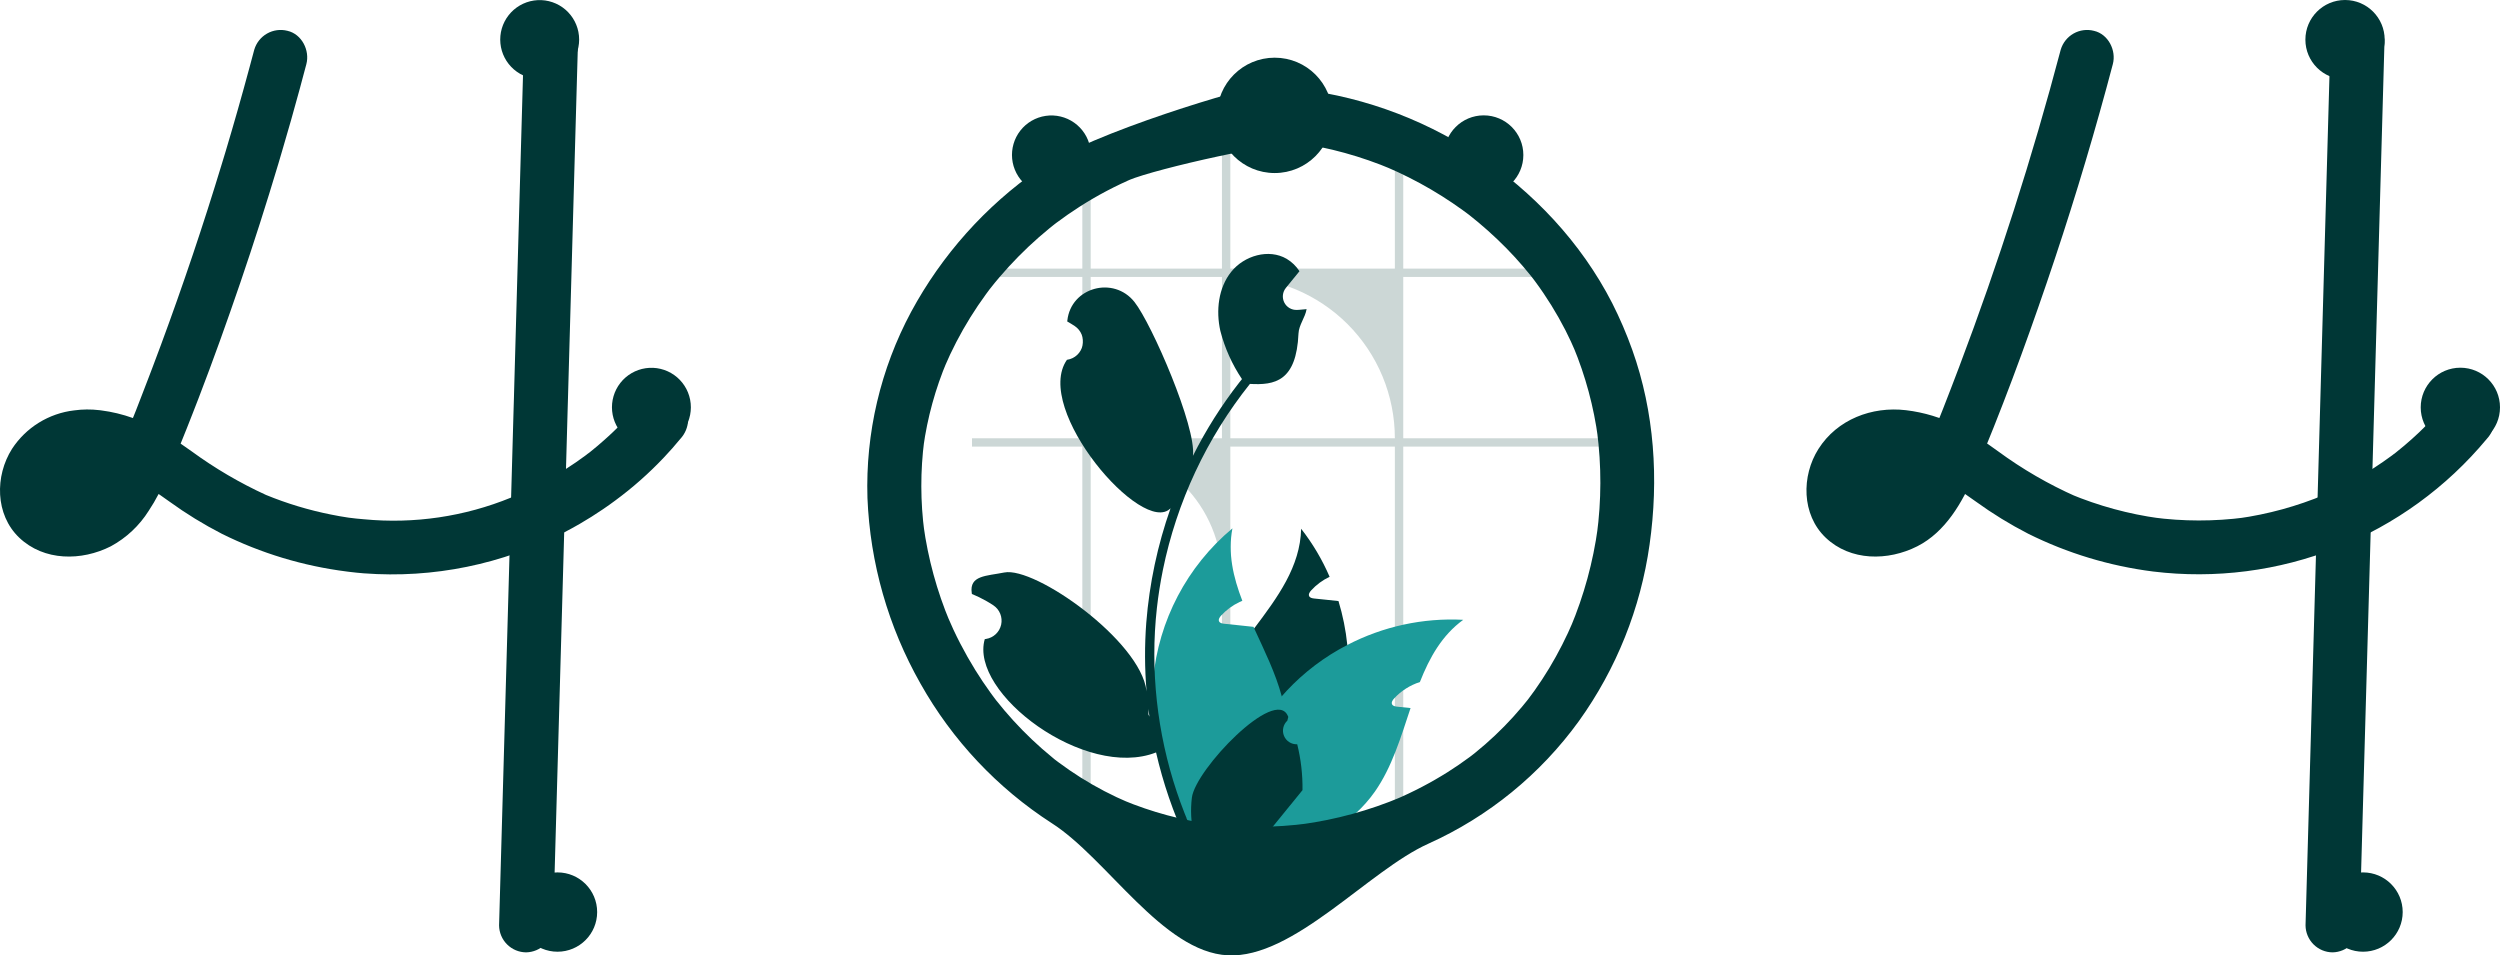 <svg width="314" height="120" viewBox="0 0 314 120" fill="none" xmlns="http://www.w3.org/2000/svg">
<path d="M86.203 51.545C86.046 51.087 85.782 50.672 85.433 50.336C85.304 50.217 85.165 50.109 85.017 50.015C83.835 49.227 82.07 49.05 80.947 50.015C80.834 50.113 80.73 50.221 80.635 50.336C80.3 50.748 79.956 51.151 79.603 51.545C79.024 52.206 78.431 52.845 77.811 53.465C77.634 53.637 77.457 53.814 77.276 53.986C77.172 54.09 77.068 54.19 76.964 54.289C76.566 54.669 76.158 55.036 75.746 55.398C75.529 55.593 75.312 55.783 75.09 55.969C74.76 56.245 74.429 56.521 74.094 56.788C74.063 56.811 74.031 56.834 73.999 56.861C73.99 56.865 73.986 56.875 73.977 56.879C73.972 56.879 73.968 56.879 73.963 56.888C73.951 56.893 73.94 56.901 73.931 56.911C73.832 56.979 73.764 57.024 73.714 57.065C73.732 57.056 73.75 57.042 73.768 57.033C73.687 57.096 73.601 57.16 73.519 57.223C72.727 57.807 71.917 58.369 71.089 58.894C69.039 60.206 66.887 61.349 64.652 62.312C64.503 62.371 64.349 62.435 64.195 62.494C58.344 64.891 51.998 65.827 45.704 65.219C45.062 65.17 44.419 65.102 43.776 65.016C43.034 64.907 42.296 64.776 41.563 64.626C38.771 64.069 36.039 63.244 33.406 62.163C30.112 60.654 26.979 58.815 24.054 56.675C23.602 56.354 23.145 56.032 22.687 55.72C23.208 54.443 23.719 53.166 24.217 51.88C24.466 51.26 24.706 50.64 24.942 50.015C26.793 45.202 28.531 40.343 30.197 35.467C31.881 30.527 33.469 25.558 34.963 20.561C35.117 20.054 35.266 19.547 35.411 19.04C36.194 16.4 36.946 13.754 37.665 11.102C37.733 10.844 37.806 10.591 37.869 10.333C38.077 9.572 38.281 8.811 38.48 8.051C38.933 6.334 37.91 4.283 36.108 3.871C35.241 3.649 34.321 3.772 33.543 4.214C32.764 4.657 32.188 5.385 31.935 6.244C31.74 6.977 31.546 7.706 31.346 8.44C30.391 11.985 29.387 15.518 28.332 19.04C28.178 19.547 28.024 20.054 27.87 20.561C25.544 28.231 22.989 35.825 20.207 43.341C19.872 44.251 19.532 45.158 19.188 46.062C19.021 46.506 18.853 46.95 18.681 47.393C18.351 48.267 18.012 49.141 17.672 50.015C17.477 50.526 17.278 51.038 17.079 51.545C16.948 51.867 16.821 52.188 16.694 52.505C15.404 52.042 14.067 51.72 12.707 51.545L12.489 51.518C11.435 51.391 10.368 51.4 9.316 51.545C7.741 51.729 6.226 52.257 4.878 53.091C3.529 53.925 2.381 55.045 1.513 56.372C-0.647 59.772 -0.619 64.635 2.409 67.524C5.528 70.499 10.249 70.476 13.92 68.615C15.865 67.562 17.505 66.025 18.681 64.151C19.132 63.472 19.546 62.769 19.922 62.045C20.017 62.109 20.112 62.172 20.207 62.24C20.569 62.494 20.931 62.752 21.289 63.005C23.372 64.515 25.568 65.864 27.857 67.04C32.778 69.487 38.075 71.089 43.527 71.78C43.649 71.794 43.767 71.812 43.889 71.826C44.491 71.903 45.098 71.961 45.704 72.011C54.405 72.667 63.117 70.886 70.862 66.868C71.519 66.528 72.169 66.172 72.813 65.799C73.814 65.219 74.791 64.604 75.746 63.952C76.267 63.598 76.774 63.241 77.276 62.865C79.472 61.247 81.519 59.437 83.392 57.454C84.102 56.707 84.783 55.936 85.433 55.14C86.048 54.49 86.402 53.636 86.429 52.741C86.425 52.332 86.349 51.927 86.203 51.545ZM11.249 62.331C11.344 62.263 11.439 62.19 11.53 62.118C11.502 62.186 11.371 62.263 11.249 62.331H11.249ZM12.702 60.868C12.598 60.986 12.503 61.104 12.399 61.221C12.082 61.576 11.742 61.909 11.38 62.217C11.331 62.263 11.276 62.308 11.222 62.349C11.221 62.349 11.221 62.349 11.22 62.349C11.22 62.349 11.219 62.35 11.219 62.35C11.218 62.35 11.218 62.351 11.218 62.352C11.217 62.352 11.217 62.353 11.217 62.353C11.152 62.383 11.088 62.416 11.027 62.453C10.833 62.571 10.633 62.679 10.43 62.779C10.031 62.926 9.621 63.039 9.203 63.118C8.882 63.142 8.56 63.145 8.239 63.127H8.23C8.008 63.078 7.789 63.018 7.574 62.946C7.465 62.892 7.361 62.829 7.257 62.765C7.216 62.729 7.18 62.693 7.157 62.67C7.113 62.63 7.072 62.586 7.035 62.539C7.035 62.538 7.035 62.538 7.035 62.537C7.034 62.537 7.034 62.536 7.034 62.536C7.033 62.535 7.033 62.535 7.032 62.535C7.032 62.535 7.031 62.534 7.03 62.534C6.981 62.444 6.926 62.353 6.876 62.263C6.874 62.26 6.872 62.257 6.872 62.254C6.836 62.141 6.804 62.023 6.777 61.905C6.767 61.698 6.769 61.491 6.781 61.285C6.842 60.995 6.924 60.711 7.026 60.433C7.117 60.237 7.222 60.046 7.338 59.863C7.347 59.845 7.393 59.772 7.442 59.691C7.447 59.686 7.447 59.686 7.447 59.682C7.515 59.605 7.583 59.523 7.655 59.451C7.777 59.315 7.909 59.197 8.04 59.075C8.295 58.908 8.56 58.755 8.832 58.618C9.264 58.464 9.707 58.345 10.158 58.26C10.823 58.207 11.491 58.213 12.154 58.278C12.783 58.387 13.403 58.54 14.01 58.736C13.642 59.45 13.223 60.137 12.756 60.791C12.738 60.818 12.72 60.846 12.702 60.868ZM7.669 59.378C7.629 59.443 7.582 59.502 7.528 59.555C7.564 59.488 7.612 59.428 7.669 59.378Z" fill="#003736"/>
<path d="M72.597 5.302C72.556 6.724 72.515 8.146 72.474 9.567C72.388 12.723 72.299 15.881 72.207 19.04C72.112 22.594 72.013 26.147 71.909 29.698C71.859 31.532 71.807 33.366 71.755 35.2C71.614 40.139 71.475 45.078 71.338 50.015C71.325 50.526 71.306 51.034 71.293 51.545C71.225 53.995 71.157 56.444 71.089 58.894C71.012 61.552 70.937 64.21 70.863 66.868C70.809 68.86 70.753 70.853 70.695 72.849C70.288 87.306 69.881 101.764 69.473 116.221C69.456 117.117 69.093 117.97 68.46 118.604C67.827 119.237 66.973 119.6 66.078 119.617C65.18 119.61 64.321 119.25 63.686 118.615C63.051 117.979 62.691 117.12 62.684 116.221C62.91 108.089 63.139 99.957 63.372 91.825C63.575 84.472 63.782 77.119 63.992 69.765C64.06 67.343 64.127 64.919 64.195 62.494C64.299 58.844 64.402 55.195 64.503 51.545C64.517 51.034 64.535 50.526 64.549 50.015C64.558 49.567 64.571 49.123 64.585 48.675C64.784 41.589 64.983 34.501 65.182 27.412C65.264 24.622 65.342 21.832 65.418 19.04C65.508 15.857 65.599 12.675 65.689 9.495C65.73 8.096 65.766 6.701 65.807 5.302C65.824 4.407 66.187 3.553 66.82 2.92C67.453 2.287 68.307 1.923 69.202 1.906C70.1 1.913 70.959 2.274 71.594 2.909C72.229 3.544 72.589 4.404 72.597 5.302Z" fill="#003736"/>
<path d="M258.826 6.244C255.266 19.728 251.012 33.019 246.079 46.063C244.718 49.661 243.326 53.252 241.837 56.8L242.18 55.988C241.515 57.678 240.667 59.289 239.65 60.793C239.58 60.89 239.51 60.986 239.438 61.081C239.79 60.632 239.857 60.543 239.639 60.815C239.524 60.951 239.41 61.087 239.291 61.22C238.974 61.575 238.634 61.908 238.273 62.218C238.182 62.295 238.09 62.372 237.996 62.446L238.421 62.116C238.372 62.232 238.026 62.386 237.918 62.452C237.569 62.663 237.205 62.847 236.829 63.004L237.64 62.662C237.024 62.91 236.382 63.086 235.725 63.187L236.628 63.066C235.983 63.155 235.329 63.162 234.682 63.087L235.585 63.208C235.056 63.135 234.538 62.996 234.044 62.793L234.855 63.135C234.591 63.02 234.337 62.885 234.095 62.73C233.972 62.649 233.594 62.363 234.088 62.741C234.601 63.133 234.154 62.774 234.048 62.67C233.96 62.583 233.881 62.489 233.795 62.401C233.396 61.991 234.246 63.105 233.974 62.626C233.829 62.386 233.697 62.139 233.577 61.885L233.919 62.697C233.763 62.31 233.653 61.908 233.59 61.496L233.711 62.399C233.646 61.887 233.646 61.369 233.709 60.857L233.588 61.76C233.671 61.188 233.822 60.629 234.039 60.093L233.696 60.905C233.847 60.545 234.025 60.197 234.23 59.864C234.324 59.692 234.434 59.53 234.559 59.379C234.581 59.386 233.985 60.064 234.302 59.722C234.384 59.632 234.462 59.538 234.546 59.449C234.68 59.307 234.823 59.177 234.964 59.042C235.437 58.592 234.303 59.48 234.848 59.124C235.244 58.864 235.66 58.636 236.093 58.445L235.282 58.787C236.007 58.489 236.766 58.285 237.543 58.18L236.64 58.302C237.613 58.19 238.595 58.202 239.565 58.336L238.662 58.215C239.89 58.401 241.09 58.739 242.234 59.22L241.424 58.878C243.863 59.926 246.024 61.481 248.181 63.006C250.264 64.515 252.459 65.864 254.747 67.039C259.668 69.487 264.966 71.09 270.418 71.781C278.238 72.74 286.173 71.718 293.495 68.811C300.818 65.903 307.293 61.203 312.327 55.141C312.941 54.489 313.295 53.635 313.321 52.739C313.315 51.84 312.958 50.979 312.327 50.338C311.081 49.194 308.729 48.872 307.526 50.338C306.386 51.73 305.16 53.05 303.856 54.29C303.248 54.867 302.623 55.427 301.981 55.969C301.615 56.279 301.244 56.583 300.867 56.88C300.689 57.021 300.135 57.395 300.987 56.791C300.791 56.929 300.604 57.081 300.411 57.223C297.561 59.325 294.471 61.083 291.208 62.459L292.019 62.117C288.517 63.586 284.84 64.594 281.078 65.116L281.981 64.994C278.111 65.503 274.191 65.498 270.323 64.977L271.226 65.098C267.359 64.567 263.577 63.537 259.974 62.033L260.785 62.375C257.309 60.837 254.01 58.925 250.947 56.674C249.352 55.493 247.67 54.434 245.916 53.507C243.873 52.463 241.66 51.79 239.381 51.52C235.109 51.017 230.755 52.682 228.406 56.374C226.244 59.772 226.272 64.635 229.299 67.524C232.417 70.5 237.139 70.475 240.813 68.613C244.351 66.821 246.477 63.096 247.971 59.584C251.335 51.681 254.313 43.594 257.088 35.467C259.833 27.427 262.322 19.305 264.556 11.101C264.832 10.085 265.105 9.068 265.373 8.05C265.827 6.335 264.803 4.283 263.002 3.873C262.135 3.649 261.214 3.772 260.435 4.214C259.656 4.657 259.079 5.385 258.826 6.245L258.826 6.244Z" fill="#003736"/>
<path d="M292.7 5.302L291.478 48.676L290.263 91.824L289.575 116.222C289.583 117.12 289.943 117.979 290.578 118.614C291.213 119.25 292.072 119.61 292.97 119.617C293.865 119.6 294.718 119.237 295.351 118.604C295.984 117.971 296.348 117.117 296.365 116.222L297.587 72.848L298.802 29.7L299.49 5.302C299.482 4.404 299.122 3.544 298.487 2.909C297.852 2.274 296.993 1.914 296.095 1.906C295.2 1.923 294.346 2.287 293.714 2.92C293.081 3.553 292.717 4.407 292.7 5.302Z" fill="#003736"/>
<path d="M175.194 104.112H176.248V56.097H200.839V55.045H176.248V34.786H195.239C194.96 34.432 194.674 34.082 194.379 33.737H176.248V20.356C175.899 20.207 175.548 20.064 175.194 19.928V33.737H154.529V16.592C154.175 16.608 153.827 16.633 153.475 16.662V33.737H136.99V20.945C136.636 21.102 136.287 21.267 135.941 21.44V33.737H122.083V34.786H135.941V55.045H122.083V56.097H135.941V104.112H136.99V56.097C139.155 56.097 141.299 56.523 143.299 57.352C145.299 58.18 147.117 59.395 148.648 60.926C150.179 62.458 151.393 64.276 152.221 66.277C153.05 68.278 153.476 70.422 153.475 72.588V104.112H154.529V56.097H175.194V104.112ZM136.99 55.045V34.786H153.475V55.045H136.99ZM154.529 55.045V34.786H154.943C157.602 34.786 160.236 35.31 162.693 36.328C165.15 37.347 167.382 38.839 169.263 40.72C171.143 42.602 172.635 44.835 173.653 47.293C174.67 49.751 175.194 52.385 175.194 55.045H154.529Z" fill="#003736" fill-opacity="0.2"/>
<path d="M168.756 89.715C167.428 95.637 164.25 100.982 159.68 104.974C159.345 105.264 159.01 105.545 158.662 105.821C157.815 105.898 156.975 105.976 156.14 106.056C155.448 106.12 154.764 106.188 154.085 106.251L153.963 106.265L153.877 105.522L153.533 102.515C152.199 100.336 151.371 97.884 151.113 95.341C150.854 92.799 151.171 90.231 152.039 87.827C153.234 84.603 155.398 81.755 157.525 78.93C160.463 75.027 163.319 71.169 163.423 66.41C164.869 68.261 166.071 70.289 166.999 72.446C166.123 72.859 165.336 73.438 164.682 74.153C164.496 74.357 164.311 74.642 164.437 74.886C164.546 75.095 164.818 75.144 165.053 75.172C165.619 75.231 166.189 75.289 166.755 75.348C167.208 75.398 167.66 75.443 168.113 75.493C168.66 77.291 169.032 79.138 169.222 81.008C169.527 83.917 169.369 86.856 168.756 89.715Z" fill="#003736"/>
<path d="M183.783 77.848C181.113 79.79 179.551 82.584 178.338 85.663C177.095 86.061 175.976 86.775 175.093 87.737C174.907 87.94 174.722 88.225 174.848 88.47C174.957 88.678 175.228 88.728 175.464 88.755C176.03 88.814 176.6 88.873 177.166 88.932C175.953 92.572 174.839 96.34 172.694 99.414C171.267 101.444 169.407 103.131 167.248 104.354C166.66 104.689 166.052 104.99 165.429 105.255C163.129 105.431 160.874 105.62 158.662 105.821C157.815 105.898 156.975 105.976 156.14 106.056C155.448 106.12 154.764 106.188 154.085 106.251C154.081 106.002 154.081 105.753 154.085 105.504C154.229 98.87 156.668 92.491 160.988 87.456C161.192 87.22 161.4 86.989 161.613 86.758C163.801 84.42 166.375 82.475 169.222 81.008C173.707 78.675 178.735 77.584 183.783 77.848Z" fill="#1C9B9A"/>
<path d="M156.925 103.733L156.404 105.273L156.142 106.056C155.449 106.12 154.766 106.188 154.087 106.251L153.964 106.265C153.213 106.342 152.466 106.419 151.719 106.495C151.525 106.269 151.33 106.038 151.14 105.803C146.415 100.08 144.147 92.718 144.832 85.328C145.516 77.937 149.097 71.118 154.793 66.36C154.195 69.489 154.892 72.487 156.037 75.461C155.915 75.511 155.798 75.561 155.684 75.615C154.808 76.028 154.021 76.608 153.367 77.322C153.181 77.526 152.996 77.811 153.122 78.056C153.231 78.264 153.503 78.314 153.738 78.341C154.304 78.4 154.874 78.459 155.44 78.518C155.893 78.567 156.345 78.613 156.798 78.663C157.011 78.685 157.223 78.708 157.436 78.731C157.468 78.799 157.495 78.862 157.527 78.93C158.817 81.728 160.206 84.54 160.989 87.456C161.186 88.187 161.34 88.93 161.451 89.679C161.8 92.211 161.574 94.79 160.79 97.223C160.007 99.656 158.685 101.881 156.925 103.733Z" fill="#1C9B9A"/>
<path d="M202.486 38.062C198.59 30.458 192.553 24.061 185.452 19.36C178.329 14.665 170.156 11.806 161.66 11.038C160.547 10.936 159.43 10.877 158.311 10.86C156.989 10.84 137.097 16.579 130.434 21.266C123.774 25.895 118.296 32.026 114.441 39.163C110.592 46.339 108.699 54.402 108.952 62.542C109.282 70.731 111.564 78.722 115.607 85.85C119.595 92.954 125.258 98.977 132.103 103.393C139.046 107.824 146.02 119.574 154.217 119.988C162.476 120.406 171.895 109.323 179.427 105.958C186.96 102.565 193.472 97.256 198.314 90.561C203.02 84 206.064 76.395 207.186 68.398C208.351 60.21 207.808 51.766 205.012 43.94C204.295 41.929 203.451 39.966 202.486 38.062C201.681 36.474 199.32 35.89 197.842 36.843C197.08 37.312 196.529 38.057 196.302 38.922C196.075 39.788 196.19 40.707 196.624 41.489C197.097 42.422 197.537 43.369 197.943 44.332L197.601 43.521C199.14 47.222 200.187 51.11 200.714 55.084L200.592 54.181C201.153 58.493 201.143 62.859 200.563 67.168L200.684 66.266C200.097 70.574 198.947 74.787 197.264 78.796L197.606 77.985C196.741 80.03 195.732 82.012 194.587 83.916C194.006 84.877 193.391 85.816 192.74 86.733C192.454 87.135 192.159 87.53 191.862 87.924C191.474 88.438 192.39 87.252 191.99 87.757C191.921 87.843 191.854 87.929 191.785 88.014C191.58 88.272 191.371 88.526 191.16 88.779C189.748 90.463 188.208 92.035 186.553 93.48C186.141 93.84 185.722 94.192 185.296 94.536C185.084 94.707 184.874 94.886 184.653 95.045C184.661 95.039 185.368 94.502 184.95 94.814C184.818 94.912 184.688 95.011 184.556 95.109C183.678 95.76 182.776 96.377 181.852 96.962C179.723 98.303 177.489 99.471 175.173 100.454L175.984 100.112C171.988 101.794 167.788 102.944 163.492 103.531L164.395 103.41C160.101 103.99 155.749 103.998 151.454 103.432L152.356 103.554C148.452 103.029 144.633 101.997 140.997 100.482L141.808 100.824C139.702 99.935 137.671 98.876 135.735 97.659C134.777 97.055 133.844 96.414 132.936 95.736C132.807 95.639 132.678 95.541 132.549 95.443C132.135 95.13 132.847 95.674 132.853 95.678C132.612 95.505 132.38 95.32 132.158 95.123C131.719 94.766 131.288 94.4 130.863 94.027C129.163 92.529 127.575 90.908 126.113 89.178C125.747 88.745 125.389 88.305 125.038 87.86C124.887 87.667 124.61 87.275 125.221 88.099C125.141 87.991 125.058 87.885 124.976 87.777C124.781 87.518 124.589 87.257 124.399 86.994C123.734 86.074 123.102 85.132 122.503 84.166C121.15 81.981 119.968 79.694 118.97 77.326L119.312 78.137C117.679 74.249 116.562 70.164 115.99 65.985L116.111 66.888C115.595 63.036 115.588 59.134 116.089 55.281L115.968 56.183C116.482 52.452 117.486 48.804 118.953 45.335L118.611 46.146C119.534 43.974 120.623 41.877 121.867 39.872C122.491 38.869 123.151 37.89 123.849 36.936C124.008 36.719 124.168 36.504 124.33 36.289C124.477 36.096 124.88 35.613 124.192 36.465C124.259 36.382 124.324 36.296 124.391 36.212C124.773 35.726 125.166 35.249 125.567 34.779C127.087 32.999 128.734 31.331 130.494 29.788C130.938 29.398 131.39 29.017 131.849 28.643C132.058 28.474 132.267 28.306 132.479 28.139C132.563 28.073 132.649 28.008 132.733 27.941C131.829 28.661 132.482 28.137 132.687 27.983C133.633 27.274 134.604 26.601 135.6 25.963C137.814 24.546 140.144 23.318 142.564 22.292L141.754 22.634C145.266 21.159 160.828 17.676 163.659 18.056L162.756 17.935C166.917 18.516 170.983 19.64 174.851 21.278L174.04 20.936C176 21.768 177.905 22.725 179.743 23.801C180.662 24.34 181.562 24.908 182.445 25.505C182.862 25.788 183.275 26.077 183.684 26.372C183.888 26.52 184.091 26.669 184.293 26.82C184.406 26.904 184.517 26.988 184.629 27.072C185.099 27.425 183.981 26.562 184.474 26.952C186.124 28.249 187.692 29.648 189.167 31.141C189.892 31.88 190.591 32.641 191.266 33.426C191.612 33.828 191.951 34.237 192.283 34.652C192.448 34.858 193.009 35.603 192.321 34.69C192.489 34.913 192.659 35.135 192.825 35.36C194.256 37.296 195.526 39.346 196.624 41.489C197.435 43.073 199.786 43.664 201.269 42.708C202.03 42.239 202.582 41.494 202.809 40.629C203.036 39.764 202.92 38.844 202.486 38.062Z" fill="#003736"/>
<path d="M162.93 93.48C162.58 93.496 162.233 93.404 161.937 93.217C161.64 93.029 161.409 92.755 161.273 92.431C161.138 92.107 161.105 91.75 161.18 91.407C161.255 91.064 161.433 90.752 161.69 90.514C161.733 90.343 161.764 90.219 161.808 90.048C161.792 90.01 161.777 89.973 161.761 89.936C160.186 86.179 150.135 96.652 149.7 100.183C149.509 101.744 149.59 103.326 149.939 104.859C146.683 97.755 144.993 90.034 144.982 82.219C144.981 80.258 145.09 78.298 145.308 76.349C145.488 74.751 145.738 73.165 146.058 71.59C147.803 63.045 151.549 55.035 156.99 48.219C160.101 48.393 162.828 47.919 163.091 41.886C163.138 40.814 163.934 39.885 164.109 38.828C163.812 38.867 163.51 38.891 163.213 38.91C163.121 38.915 163.023 38.92 162.931 38.925L162.896 38.926C162.569 38.941 162.246 38.861 161.964 38.696C161.682 38.531 161.453 38.288 161.306 37.996C161.159 37.704 161.1 37.376 161.135 37.051C161.17 36.726 161.298 36.418 161.504 36.164C161.632 36.006 161.76 35.848 161.889 35.691C162.083 35.447 162.283 35.208 162.478 34.965C162.5 34.942 162.522 34.917 162.541 34.892C162.765 34.614 162.989 34.341 163.213 34.064C162.804 33.429 162.254 32.897 161.606 32.51C159.361 31.195 156.264 32.105 154.643 34.137C153.016 36.168 152.71 39.017 153.274 41.555C153.83 43.715 154.749 45.764 155.992 47.615C155.87 47.771 155.743 47.922 155.622 48.078C153.396 50.94 151.457 54.014 149.831 57.255C150.291 53.66 144.665 40.679 142.49 37.93C139.877 34.627 134.518 36.068 134.058 40.255C134.053 40.295 134.049 40.336 134.045 40.377C134.368 40.559 134.684 40.752 134.994 40.957C135.382 41.217 135.684 41.588 135.858 42.022C136.032 42.456 136.071 42.933 135.97 43.39C135.869 43.846 135.632 44.262 135.291 44.581C134.95 44.901 134.52 45.111 134.058 45.182L134.011 45.189C129.685 51.367 143.551 67.446 147.022 63.836C145.388 68.466 144.364 73.29 143.974 78.186C143.753 81.074 143.766 83.975 144.013 86.861L143.998 86.759C143.227 80.473 129.997 71.127 126.134 71.906C123.908 72.354 121.716 72.252 122.054 74.498C122.06 74.534 122.065 74.57 122.071 74.605C122.67 74.85 123.254 75.131 123.819 75.448C124.142 75.63 124.458 75.824 124.768 76.029C125.156 76.288 125.458 76.66 125.632 77.094C125.806 77.528 125.845 78.004 125.744 78.461C125.643 78.918 125.406 79.333 125.065 79.653C124.724 79.973 124.294 80.182 123.832 80.253L123.785 80.261C123.751 80.266 123.721 80.27 123.687 80.275C121.718 87.052 136.319 97.988 145.196 94.508H145.201C146.08 98.332 147.355 102.054 149.004 105.614H162.59C162.639 105.463 162.682 105.308 162.726 105.157C161.469 105.236 160.206 105.16 158.967 104.933C159.975 103.695 160.983 102.448 161.991 101.211C162.013 101.188 162.035 101.163 162.054 101.138C162.566 100.505 163.082 99.876 163.593 99.243L163.593 99.242C163.621 97.301 163.398 95.365 162.931 93.481L162.93 93.48ZM147.373 62.866L147.38 62.856L147.373 62.876V62.866ZM144.363 90.003L144.246 89.74C144.251 89.55 144.251 89.36 144.246 89.165C144.246 89.111 144.237 89.058 144.237 89.004C144.28 89.34 144.319 89.676 144.368 90.013L144.363 90.003Z" fill="#003736"/>
<path d="M10.275 65.201C13.025 65.201 15.254 62.971 15.254 60.221C15.254 57.47 13.025 55.24 10.275 55.24C7.525 55.24 5.296 57.47 5.296 60.221C5.296 62.971 7.525 65.201 10.275 65.201Z" fill="#003736"/>
<path d="M70.024 119.536C72.774 119.536 75.003 117.306 75.003 114.555C75.003 111.804 72.774 109.574 70.024 109.574C67.274 109.574 65.045 111.804 65.045 114.555C65.045 117.306 67.274 119.536 70.024 119.536Z" fill="#003736"/>
<path d="M296.799 119.536C299.549 119.536 301.778 117.306 301.778 114.555C301.778 111.804 299.549 109.574 296.799 109.574C294.05 109.574 291.82 111.804 291.82 114.555C291.82 117.306 294.05 119.536 296.799 119.536Z" fill="#003736"/>
<path d="M309.021 56.146C311.771 56.146 314 53.916 314 51.165C314 48.414 311.771 46.184 309.021 46.184C306.271 46.184 304.042 48.414 304.042 51.165C304.042 53.916 306.271 56.146 309.021 56.146Z" fill="#003736"/>
<path d="M294.536 9.961C297.286 9.961 299.515 7.731 299.515 4.981C299.515 2.23 297.286 0 294.536 0C291.786 0 289.557 2.23 289.557 4.981C289.557 7.731 291.786 9.961 294.536 9.961Z" fill="#003736"/>
<path d="M86.773 51.165C86.77 52.437 86.278 53.66 85.4 54.579C84.521 55.499 83.322 56.045 82.052 56.105C80.781 56.165 79.536 55.735 78.575 54.902C77.613 54.07 77.008 52.899 76.885 51.633C76.761 50.367 77.13 49.102 77.913 48.099C78.697 47.097 79.835 46.435 81.094 46.249C82.352 46.063 83.633 46.368 84.673 47.101C85.712 47.834 86.43 48.939 86.678 50.187C86.742 50.509 86.774 50.837 86.773 51.165Z" fill="#003736"/>
<path d="M186.354 24.451C189.104 24.451 191.333 22.221 191.333 19.47C191.333 16.719 189.104 14.489 186.354 14.489C183.604 14.489 181.375 16.719 181.375 19.47C181.375 22.221 183.604 24.451 186.354 24.451Z" fill="#003736"/>
<path d="M137.016 19.47C137.013 20.742 136.521 21.965 135.642 22.884C134.763 23.804 133.564 24.35 132.294 24.41C131.023 24.47 129.778 24.04 128.817 23.207C127.855 22.375 127.25 21.204 127.127 19.938C127.004 18.672 127.372 17.407 128.155 16.404C128.939 15.402 130.078 14.739 131.336 14.554C132.594 14.368 133.876 14.673 134.915 15.406C135.955 16.139 136.673 17.244 136.921 18.492C136.984 18.814 137.016 19.142 137.016 19.47Z" fill="#003736"/>
<path d="M72.741 4.981C72.738 6.253 72.246 7.475 71.367 8.395C70.489 9.315 69.29 9.861 68.019 9.921C66.749 9.981 65.504 9.55 64.542 8.718C63.581 7.886 62.975 6.715 62.852 5.449C62.729 4.182 63.098 2.917 63.881 1.915C64.665 0.913 65.803 0.25 67.061 0.065C68.32 -0.121 69.601 0.184 70.641 0.917C71.68 1.65 72.398 2.755 72.646 4.003C72.71 4.325 72.742 4.652 72.741 4.981Z" fill="#003736"/>
<path d="M238.409 67.012C241.159 67.012 243.388 64.782 243.388 62.032C243.388 59.281 241.159 57.051 238.409 57.051C235.659 57.051 233.43 59.281 233.43 62.032C233.43 64.782 235.659 67.012 238.409 67.012Z" fill="#003736"/>
<path d="M160.102 21.734C164.102 21.734 167.344 18.49 167.344 14.489C167.344 10.488 164.102 7.245 160.102 7.245C156.102 7.245 152.859 10.488 152.859 14.489C152.859 18.49 156.102 21.734 160.102 21.734Z" fill="#003736"/>
</svg>
